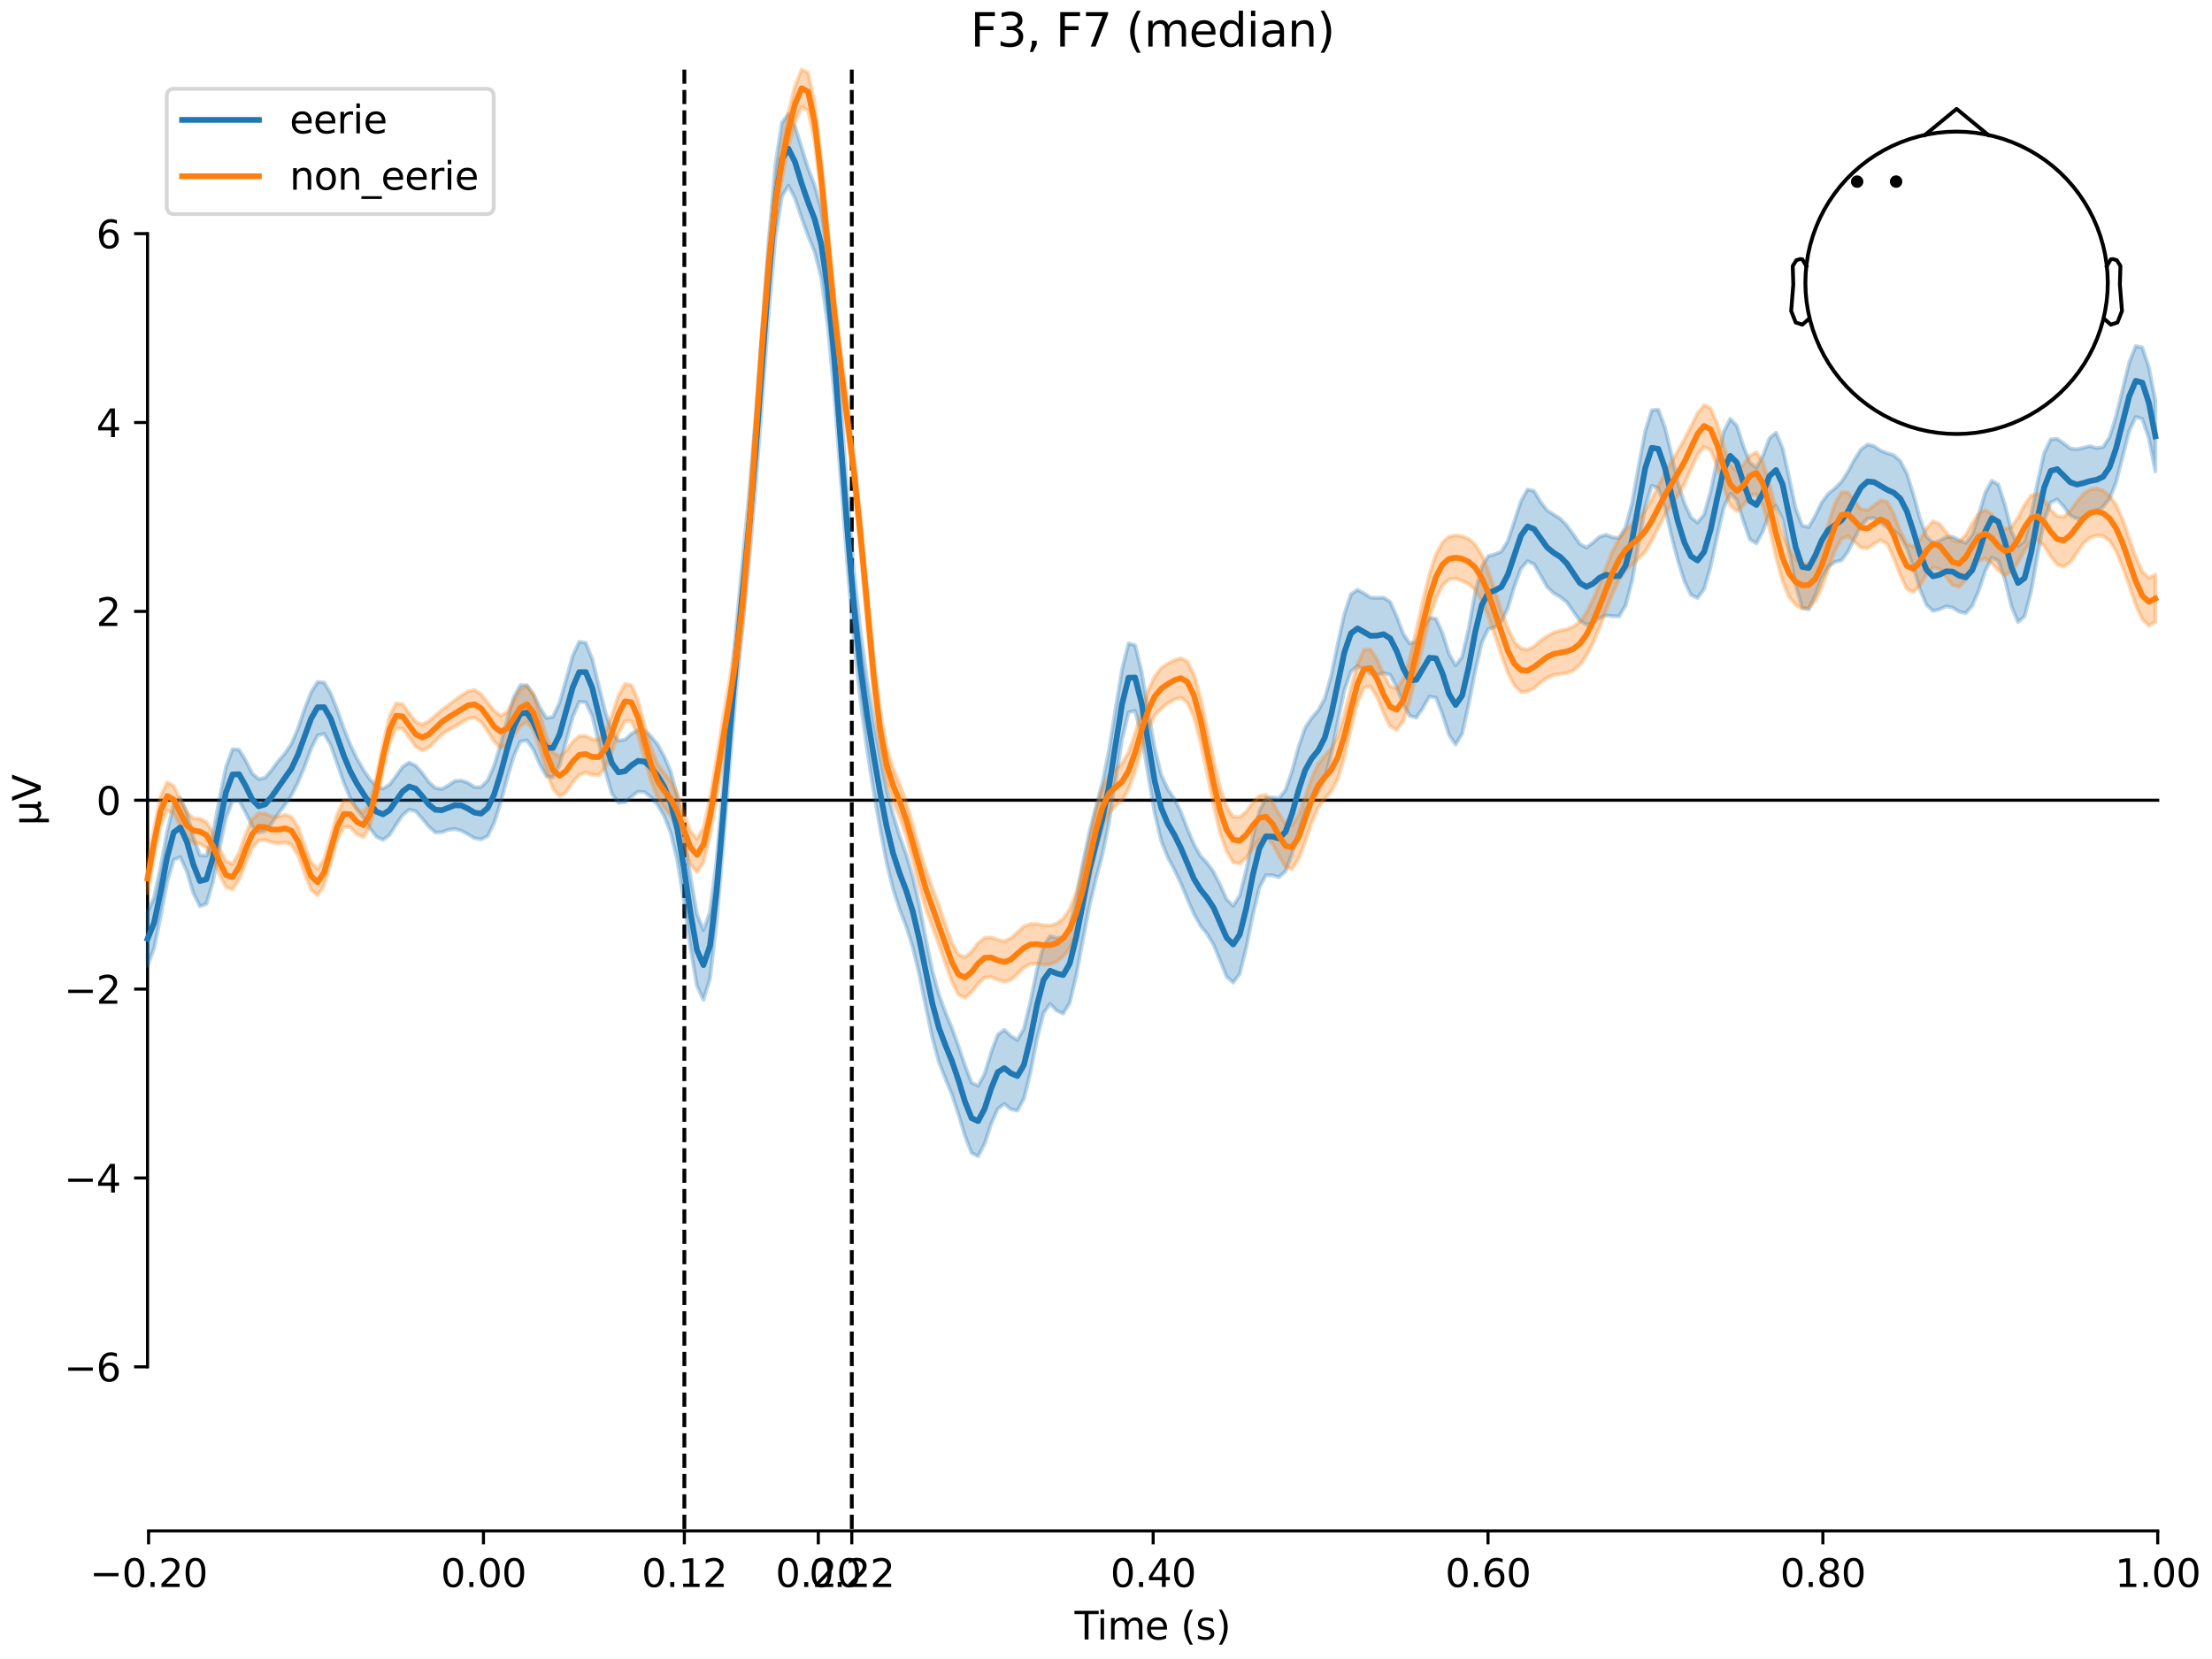<?xml version="1.0" encoding="utf-8" standalone="no"?>
<!DOCTYPE svg PUBLIC "-//W3C//DTD SVG 1.1//EN"
  "http://www.w3.org/Graphics/SVG/1.1/DTD/svg11.dtd">
<svg xmlns:xlink="http://www.w3.org/1999/xlink" width="576pt" height="432pt" viewBox="0 0 576 432" xmlns="http://www.w3.org/2000/svg" version="1.1">
 <defs>
  <style type="text/css">*{stroke-linejoin: round; stroke-linecap: butt}</style>
 </defs>
 <g id="figure_1">
  <g id="patch_1">
   <path d="M 0 432 
L 576 432 
L 576 0 
L 0 0 
z
" style="fill: #ffffff"/>
  </g>
  <g id="axes_1">
   <g id="patch_2">
    <path d="M 38.421 398.644 
L 561.867 398.644 
L 561.867 18.118 
L 38.421 18.118 
L 38.421 398.644 
z
" style="fill: none; opacity: 0"/>
   </g>
   <g id="patch_3">
    <path d="M 38.421 355.92 
L 38.421 60.842 
" style="fill: none; stroke: #000000; stroke-width: 0.8; stroke-linejoin: miter; stroke-linecap: square"/>
   </g>
   <g id="LineCollection_1">
    <path d="M 178.206 18.118 
L 178.206 398.644 
" clip-path="url(#pd556b87a4d)" style="fill: none; stroke-dasharray: 3.7,1.6; stroke-dashoffset: 0; stroke: #000000"/>
    <path d="M 221.804 18.118 
L 221.804 398.644 
" clip-path="url(#pd556b87a4d)" style="fill: none; stroke-dasharray: 3.7,1.6; stroke-dashoffset: 0; stroke: #000000"/>
   </g>
   <g id="matplotlib.axis_1">
    <g id="xtick_1">
     <g id="line2d_1">
      <defs>
       <path id="m19378effe3" d="M 0 0 
L 0 3.5 
" style="stroke: #000000; stroke-width: 0.8"/>
      </defs>
      <g>
       <use xlink:href="#m19378effe3" x="38.693" y="398.644" style="stroke: #000000; stroke-width: 0.8"/>
      </g>
     </g>
     <g id="text_1">
      <!-- −0.20 -->
      <g transform="translate(23.37 413.242) scale(0.1 -0.1)">
       <defs>
        <path id="DejaVuSans-2212" d="M 678 2272 
L 4684 2272 
L 4684 1741 
L 678 1741 
L 678 2272 
z
" transform="scale(0.016)"/>
        <path id="DejaVuSans-30" d="M 2034 4250 
Q 1547 4250 1301 3770 
Q 1056 3291 1056 2328 
Q 1056 1369 1301 889 
Q 1547 409 2034 409 
Q 2525 409 2770 889 
Q 3016 1369 3016 2328 
Q 3016 3291 2770 3770 
Q 2525 4250 2034 4250 
z
M 2034 4750 
Q 2819 4750 3233 4129 
Q 3647 3509 3647 2328 
Q 3647 1150 3233 529 
Q 2819 -91 2034 -91 
Q 1250 -91 836 529 
Q 422 1150 422 2328 
Q 422 3509 836 4129 
Q 1250 4750 2034 4750 
z
" transform="scale(0.016)"/>
        <path id="DejaVuSans-2e" d="M 684 794 
L 1344 794 
L 1344 0 
L 684 0 
L 684 794 
z
" transform="scale(0.016)"/>
        <path id="DejaVuSans-32" d="M 1228 531 
L 3431 531 
L 3431 0 
L 469 0 
L 469 531 
Q 828 903 1448 1529 
Q 2069 2156 2228 2338 
Q 2531 2678 2651 2914 
Q 2772 3150 2772 3378 
Q 2772 3750 2511 3984 
Q 2250 4219 1831 4219 
Q 1534 4219 1204 4116 
Q 875 4013 500 3803 
L 500 4441 
Q 881 4594 1212 4672 
Q 1544 4750 1819 4750 
Q 2544 4750 2975 4387 
Q 3406 4025 3406 3419 
Q 3406 3131 3298 2873 
Q 3191 2616 2906 2266 
Q 2828 2175 2409 1742 
Q 1991 1309 1228 531 
z
" transform="scale(0.016)"/>
       </defs>
       <use xlink:href="#DejaVuSans-2212"/>
       <use xlink:href="#DejaVuSans-30" transform="translate(83.789 0)"/>
       <use xlink:href="#DejaVuSans-2e" transform="translate(147.412 0)"/>
       <use xlink:href="#DejaVuSans-32" transform="translate(179.199 0)"/>
       <use xlink:href="#DejaVuSans-30" transform="translate(242.822 0)"/>
      </g>
     </g>
    </g>
    <g id="xtick_2">
     <g id="line2d_2">
      <g>
       <use xlink:href="#m19378effe3" x="125.889" y="398.644" style="stroke: #000000; stroke-width: 0.8"/>
      </g>
     </g>
     <g id="text_2">
      <!-- 0.00 -->
      <g transform="translate(114.756 413.242) scale(0.1 -0.1)">
       <use xlink:href="#DejaVuSans-30"/>
       <use xlink:href="#DejaVuSans-2e" transform="translate(63.623 0)"/>
       <use xlink:href="#DejaVuSans-30" transform="translate(95.41 0)"/>
       <use xlink:href="#DejaVuSans-30" transform="translate(159.033 0)"/>
      </g>
     </g>
    </g>
    <g id="xtick_3">
     <g id="line2d_3">
      <g>
       <use xlink:href="#m19378effe3" x="178.206" y="398.644" style="stroke: #000000; stroke-width: 0.8"/>
      </g>
     </g>
     <g id="text_3">
      <!-- 0.12 -->
      <g transform="translate(167.073 413.242) scale(0.1 -0.1)">
       <defs>
        <path id="DejaVuSans-31" d="M 794 531 
L 1825 531 
L 1825 4091 
L 703 3866 
L 703 4441 
L 1819 4666 
L 2450 4666 
L 2450 531 
L 3481 531 
L 3481 0 
L 794 0 
L 794 531 
z
" transform="scale(0.016)"/>
       </defs>
       <use xlink:href="#DejaVuSans-30"/>
       <use xlink:href="#DejaVuSans-2e" transform="translate(63.623 0)"/>
       <use xlink:href="#DejaVuSans-31" transform="translate(95.41 0)"/>
       <use xlink:href="#DejaVuSans-32" transform="translate(159.033 0)"/>
      </g>
     </g>
    </g>
    <g id="xtick_4">
     <g id="line2d_4">
      <g>
       <use xlink:href="#m19378effe3" x="213.084" y="398.644" style="stroke: #000000; stroke-width: 0.8"/>
      </g>
     </g>
     <g id="text_4">
      <!-- 0.20 -->
      <g transform="translate(201.952 413.242) scale(0.1 -0.1)">
       <use xlink:href="#DejaVuSans-30"/>
       <use xlink:href="#DejaVuSans-2e" transform="translate(63.623 0)"/>
       <use xlink:href="#DejaVuSans-32" transform="translate(95.41 0)"/>
       <use xlink:href="#DejaVuSans-30" transform="translate(159.033 0)"/>
      </g>
     </g>
    </g>
    <g id="xtick_5">
     <g id="line2d_5">
      <g>
       <use xlink:href="#m19378effe3" x="221.804" y="398.644" style="stroke: #000000; stroke-width: 0.8"/>
      </g>
     </g>
     <g id="text_5">
      <!-- 0.22 -->
      <g transform="translate(210.671 413.242) scale(0.1 -0.1)">
       <use xlink:href="#DejaVuSans-30"/>
       <use xlink:href="#DejaVuSans-2e" transform="translate(63.623 0)"/>
       <use xlink:href="#DejaVuSans-32" transform="translate(95.41 0)"/>
       <use xlink:href="#DejaVuSans-32" transform="translate(159.033 0)"/>
      </g>
     </g>
    </g>
    <g id="xtick_6">
     <g id="line2d_6">
      <g>
       <use xlink:href="#m19378effe3" x="300.28" y="398.644" style="stroke: #000000; stroke-width: 0.8"/>
      </g>
     </g>
     <g id="text_6">
      <!-- 0.40 -->
      <g transform="translate(289.147 413.242) scale(0.1 -0.1)">
       <defs>
        <path id="DejaVuSans-34" d="M 2419 4116 
L 825 1625 
L 2419 1625 
L 2419 4116 
z
M 2253 4666 
L 3047 4666 
L 3047 1625 
L 3713 1625 
L 3713 1100 
L 3047 1100 
L 3047 0 
L 2419 0 
L 2419 1100 
L 313 1100 
L 313 1709 
L 2253 4666 
z
" transform="scale(0.016)"/>
       </defs>
       <use xlink:href="#DejaVuSans-30"/>
       <use xlink:href="#DejaVuSans-2e" transform="translate(63.623 0)"/>
       <use xlink:href="#DejaVuSans-34" transform="translate(95.41 0)"/>
       <use xlink:href="#DejaVuSans-30" transform="translate(159.033 0)"/>
      </g>
     </g>
    </g>
    <g id="xtick_7">
     <g id="line2d_7">
      <g>
       <use xlink:href="#m19378effe3" x="387.476" y="398.644" style="stroke: #000000; stroke-width: 0.8"/>
      </g>
     </g>
     <g id="text_7">
      <!-- 0.60 -->
      <g transform="translate(376.343 413.242) scale(0.1 -0.1)">
       <defs>
        <path id="DejaVuSans-36" d="M 2113 2584 
Q 1688 2584 1439 2293 
Q 1191 2003 1191 1497 
Q 1191 994 1439 701 
Q 1688 409 2113 409 
Q 2538 409 2786 701 
Q 3034 994 3034 1497 
Q 3034 2003 2786 2293 
Q 2538 2584 2113 2584 
z
M 3366 4563 
L 3366 3988 
Q 3128 4100 2886 4159 
Q 2644 4219 2406 4219 
Q 1781 4219 1451 3797 
Q 1122 3375 1075 2522 
Q 1259 2794 1537 2939 
Q 1816 3084 2150 3084 
Q 2853 3084 3261 2657 
Q 3669 2231 3669 1497 
Q 3669 778 3244 343 
Q 2819 -91 2113 -91 
Q 1303 -91 875 529 
Q 447 1150 447 2328 
Q 447 3434 972 4092 
Q 1497 4750 2381 4750 
Q 2619 4750 2861 4703 
Q 3103 4656 3366 4563 
z
" transform="scale(0.016)"/>
       </defs>
       <use xlink:href="#DejaVuSans-30"/>
       <use xlink:href="#DejaVuSans-2e" transform="translate(63.623 0)"/>
       <use xlink:href="#DejaVuSans-36" transform="translate(95.41 0)"/>
       <use xlink:href="#DejaVuSans-30" transform="translate(159.033 0)"/>
      </g>
     </g>
    </g>
    <g id="xtick_8">
     <g id="line2d_8">
      <g>
       <use xlink:href="#m19378effe3" x="474.671" y="398.644" style="stroke: #000000; stroke-width: 0.8"/>
      </g>
     </g>
     <g id="text_8">
      <!-- 0.80 -->
      <g transform="translate(463.538 413.242) scale(0.1 -0.1)">
       <defs>
        <path id="DejaVuSans-38" d="M 2034 2216 
Q 1584 2216 1326 1975 
Q 1069 1734 1069 1313 
Q 1069 891 1326 650 
Q 1584 409 2034 409 
Q 2484 409 2743 651 
Q 3003 894 3003 1313 
Q 3003 1734 2745 1975 
Q 2488 2216 2034 2216 
z
M 1403 2484 
Q 997 2584 770 2862 
Q 544 3141 544 3541 
Q 544 4100 942 4425 
Q 1341 4750 2034 4750 
Q 2731 4750 3128 4425 
Q 3525 4100 3525 3541 
Q 3525 3141 3298 2862 
Q 3072 2584 2669 2484 
Q 3125 2378 3379 2068 
Q 3634 1759 3634 1313 
Q 3634 634 3220 271 
Q 2806 -91 2034 -91 
Q 1263 -91 848 271 
Q 434 634 434 1313 
Q 434 1759 690 2068 
Q 947 2378 1403 2484 
z
M 1172 3481 
Q 1172 3119 1398 2916 
Q 1625 2713 2034 2713 
Q 2441 2713 2670 2916 
Q 2900 3119 2900 3481 
Q 2900 3844 2670 4047 
Q 2441 4250 2034 4250 
Q 1625 4250 1398 4047 
Q 1172 3844 1172 3481 
z
" transform="scale(0.016)"/>
       </defs>
       <use xlink:href="#DejaVuSans-30"/>
       <use xlink:href="#DejaVuSans-2e" transform="translate(63.623 0)"/>
       <use xlink:href="#DejaVuSans-38" transform="translate(95.41 0)"/>
       <use xlink:href="#DejaVuSans-30" transform="translate(159.033 0)"/>
      </g>
     </g>
    </g>
    <g id="xtick_9">
     <g id="line2d_9">
      <g>
       <use xlink:href="#m19378effe3" x="561.867" y="398.644" style="stroke: #000000; stroke-width: 0.8"/>
      </g>
     </g>
     <g id="text_9">
      <!-- 1.00 -->
      <g transform="translate(550.734 413.242) scale(0.1 -0.1)">
       <use xlink:href="#DejaVuSans-31"/>
       <use xlink:href="#DejaVuSans-2e" transform="translate(63.623 0)"/>
       <use xlink:href="#DejaVuSans-30" transform="translate(95.41 0)"/>
       <use xlink:href="#DejaVuSans-30" transform="translate(159.033 0)"/>
      </g>
     </g>
    </g>
    <g id="text_10">
     <!-- Time (s) -->
     <g transform="translate(279.815 426.92) scale(0.1 -0.1)">
      <defs>
       <path id="DejaVuSans-54" d="M -19 4666 
L 3928 4666 
L 3928 4134 
L 2272 4134 
L 2272 0 
L 1638 0 
L 1638 4134 
L -19 4134 
L -19 4666 
z
" transform="scale(0.016)"/>
       <path id="DejaVuSans-69" d="M 603 3500 
L 1178 3500 
L 1178 0 
L 603 0 
L 603 3500 
z
M 603 4863 
L 1178 4863 
L 1178 4134 
L 603 4134 
L 603 4863 
z
" transform="scale(0.016)"/>
       <path id="DejaVuSans-6d" d="M 3328 2828 
Q 3544 3216 3844 3400 
Q 4144 3584 4550 3584 
Q 5097 3584 5394 3201 
Q 5691 2819 5691 2113 
L 5691 0 
L 5113 0 
L 5113 2094 
Q 5113 2597 4934 2840 
Q 4756 3084 4391 3084 
Q 3944 3084 3684 2787 
Q 3425 2491 3425 1978 
L 3425 0 
L 2847 0 
L 2847 2094 
Q 2847 2600 2669 2842 
Q 2491 3084 2119 3084 
Q 1678 3084 1418 2786 
Q 1159 2488 1159 1978 
L 1159 0 
L 581 0 
L 581 3500 
L 1159 3500 
L 1159 2956 
Q 1356 3278 1631 3431 
Q 1906 3584 2284 3584 
Q 2666 3584 2933 3390 
Q 3200 3197 3328 2828 
z
" transform="scale(0.016)"/>
       <path id="DejaVuSans-65" d="M 3597 1894 
L 3597 1613 
L 953 1613 
Q 991 1019 1311 708 
Q 1631 397 2203 397 
Q 2534 397 2845 478 
Q 3156 559 3463 722 
L 3463 178 
Q 3153 47 2828 -22 
Q 2503 -91 2169 -91 
Q 1331 -91 842 396 
Q 353 884 353 1716 
Q 353 2575 817 3079 
Q 1281 3584 2069 3584 
Q 2775 3584 3186 3129 
Q 3597 2675 3597 1894 
z
M 3022 2063 
Q 3016 2534 2758 2815 
Q 2500 3097 2075 3097 
Q 1594 3097 1305 2825 
Q 1016 2553 972 2059 
L 3022 2063 
z
" transform="scale(0.016)"/>
       <path id="DejaVuSans-20" transform="scale(0.016)"/>
       <path id="DejaVuSans-28" d="M 1984 4856 
Q 1566 4138 1362 3434 
Q 1159 2731 1159 2009 
Q 1159 1288 1364 580 
Q 1569 -128 1984 -844 
L 1484 -844 
Q 1016 -109 783 600 
Q 550 1309 550 2009 
Q 550 2706 781 3412 
Q 1013 4119 1484 4856 
L 1984 4856 
z
" transform="scale(0.016)"/>
       <path id="DejaVuSans-73" d="M 2834 3397 
L 2834 2853 
Q 2591 2978 2328 3040 
Q 2066 3103 1784 3103 
Q 1356 3103 1142 2972 
Q 928 2841 928 2578 
Q 928 2378 1081 2264 
Q 1234 2150 1697 2047 
L 1894 2003 
Q 2506 1872 2764 1633 
Q 3022 1394 3022 966 
Q 3022 478 2636 193 
Q 2250 -91 1575 -91 
Q 1294 -91 989 -36 
Q 684 19 347 128 
L 347 722 
Q 666 556 975 473 
Q 1284 391 1588 391 
Q 1994 391 2212 530 
Q 2431 669 2431 922 
Q 2431 1156 2273 1281 
Q 2116 1406 1581 1522 
L 1381 1569 
Q 847 1681 609 1914 
Q 372 2147 372 2553 
Q 372 3047 722 3315 
Q 1072 3584 1716 3584 
Q 2034 3584 2315 3537 
Q 2597 3491 2834 3397 
z
" transform="scale(0.016)"/>
       <path id="DejaVuSans-29" d="M 513 4856 
L 1013 4856 
Q 1481 4119 1714 3412 
Q 1947 2706 1947 2009 
Q 1947 1309 1714 600 
Q 1481 -109 1013 -844 
L 513 -844 
Q 928 -128 1133 580 
Q 1338 1288 1338 2009 
Q 1338 2731 1133 3434 
Q 928 4138 513 4856 
z
" transform="scale(0.016)"/>
      </defs>
      <use xlink:href="#DejaVuSans-54"/>
      <use xlink:href="#DejaVuSans-69" transform="translate(57.959 0)"/>
      <use xlink:href="#DejaVuSans-6d" transform="translate(85.742 0)"/>
      <use xlink:href="#DejaVuSans-65" transform="translate(183.154 0)"/>
      <use xlink:href="#DejaVuSans-20" transform="translate(244.678 0)"/>
      <use xlink:href="#DejaVuSans-28" transform="translate(276.465 0)"/>
      <use xlink:href="#DejaVuSans-73" transform="translate(315.479 0)"/>
      <use xlink:href="#DejaVuSans-29" transform="translate(367.578 0)"/>
     </g>
    </g>
   </g>
   <g id="matplotlib.axis_2">
    <g id="ytick_1">
     <g id="line2d_10">
      <defs>
       <path id="mf24d0a4aa1" d="M 0 0 
L -3.5 0 
" style="stroke: #000000; stroke-width: 0.8"/>
      </defs>
      <g>
       <use xlink:href="#mf24d0a4aa1" x="38.421" y="355.92" style="stroke: #000000; stroke-width: 0.8"/>
      </g>
     </g>
     <g id="text_11">
      <!-- −6 -->
      <g transform="translate(16.678 359.719) scale(0.1 -0.1)">
       <use xlink:href="#DejaVuSans-2212"/>
       <use xlink:href="#DejaVuSans-36" transform="translate(83.789 0)"/>
      </g>
     </g>
    </g>
    <g id="ytick_2">
     <g id="line2d_11">
      <g>
       <use xlink:href="#mf24d0a4aa1" x="38.421" y="306.74" style="stroke: #000000; stroke-width: 0.8"/>
      </g>
     </g>
     <g id="text_12">
      <!-- −4 -->
      <g transform="translate(16.678 310.54) scale(0.1 -0.1)">
       <use xlink:href="#DejaVuSans-2212"/>
       <use xlink:href="#DejaVuSans-34" transform="translate(83.789 0)"/>
      </g>
     </g>
    </g>
    <g id="ytick_3">
     <g id="line2d_12">
      <g>
       <use xlink:href="#mf24d0a4aa1" x="38.421" y="257.561" style="stroke: #000000; stroke-width: 0.8"/>
      </g>
     </g>
     <g id="text_13">
      <!-- −2 -->
      <g transform="translate(16.678 261.36) scale(0.1 -0.1)">
       <use xlink:href="#DejaVuSans-2212"/>
       <use xlink:href="#DejaVuSans-32" transform="translate(83.789 0)"/>
      </g>
     </g>
    </g>
    <g id="ytick_4">
     <g id="line2d_13">
      <g>
       <use xlink:href="#mf24d0a4aa1" x="38.421" y="208.381" style="stroke: #000000; stroke-width: 0.8"/>
      </g>
     </g>
     <g id="text_14">
      <!-- 0 -->
      <g transform="translate(25.058 212.18) scale(0.1 -0.1)">
       <use xlink:href="#DejaVuSans-30"/>
      </g>
     </g>
    </g>
    <g id="ytick_5">
     <g id="line2d_14">
      <g>
       <use xlink:href="#mf24d0a4aa1" x="38.421" y="159.201" style="stroke: #000000; stroke-width: 0.8"/>
      </g>
     </g>
     <g id="text_15">
      <!-- 2 -->
      <g transform="translate(25.058 163) scale(0.1 -0.1)">
       <use xlink:href="#DejaVuSans-32"/>
      </g>
     </g>
    </g>
    <g id="ytick_6">
     <g id="line2d_15">
      <g>
       <use xlink:href="#mf24d0a4aa1" x="38.421" y="110.021" style="stroke: #000000; stroke-width: 0.8"/>
      </g>
     </g>
     <g id="text_16">
      <!-- 4 -->
      <g transform="translate(25.058 113.821) scale(0.1 -0.1)">
       <use xlink:href="#DejaVuSans-34"/>
      </g>
     </g>
    </g>
    <g id="ytick_7">
     <g id="line2d_16">
      <g>
       <use xlink:href="#mf24d0a4aa1" x="38.421" y="60.842" style="stroke: #000000; stroke-width: 0.8"/>
      </g>
     </g>
     <g id="text_17">
      <!-- 6 -->
      <g transform="translate(25.058 64.641) scale(0.1 -0.1)">
       <use xlink:href="#DejaVuSans-36"/>
      </g>
     </g>
    </g>
    <g id="text_18">
     <!-- µV -->
     <g transform="translate(10.599 214.982) rotate(-90) scale(0.1 -0.1)">
      <defs>
       <path id="DejaVuSans-b5" d="M 544 -1331 
L 544 3500 
L 1119 3500 
L 1119 1325 
Q 1119 872 1334 640 
Q 1550 409 1972 409 
Q 2434 409 2667 671 
Q 2900 934 2900 1459 
L 2900 3500 
L 3475 3500 
L 3475 806 
Q 3475 619 3529 530 
Q 3584 441 3700 441 
Q 3728 441 3778 458 
Q 3828 475 3916 513 
L 3916 50 
Q 3788 -22 3673 -56 
Q 3559 -91 3450 -91 
Q 3234 -91 3106 31 
Q 2978 153 2931 403 
Q 2775 156 2548 32 
Q 2322 -91 2016 -91 
Q 1697 -91 1473 31 
Q 1250 153 1119 397 
L 1119 -1331 
L 544 -1331 
z
" transform="scale(0.016)"/>
       <path id="DejaVuSans-56" d="M 1831 0 
L 50 4666 
L 709 4666 
L 2188 738 
L 3669 4666 
L 4325 4666 
L 2547 0 
L 1831 0 
z
" transform="scale(0.016)"/>
      </defs>
      <use xlink:href="#DejaVuSans-b5"/>
      <use xlink:href="#DejaVuSans-56" transform="translate(63.623 0)"/>
     </g>
    </g>
   </g>
   <g id="patch_4">
    <path d="M 38.693 398.644 
L 561.867 398.644 
" style="fill: none; stroke: #000000; stroke-width: 0.8; stroke-linejoin: miter; stroke-linecap: square"/>
   </g>
   <g id="patch_5">
    <path d="M 38.421 208.381 
L 561.867 208.381 
" style="fill: none; stroke: #000000; stroke-width: 0.8; stroke-linejoin: miter; stroke-linecap: square"/>
   </g>
   <g id="text_19">
    <!-- F3, F7 (median) -->
    <g transform="translate(252.713 12.118) scale(0.12 -0.12)">
     <defs>
      <path id="DejaVuSans-46" d="M 628 4666 
L 3309 4666 
L 3309 4134 
L 1259 4134 
L 1259 2759 
L 3109 2759 
L 3109 2228 
L 1259 2228 
L 1259 0 
L 628 0 
L 628 4666 
z
" transform="scale(0.016)"/>
      <path id="DejaVuSans-33" d="M 2597 2516 
Q 3050 2419 3304 2112 
Q 3559 1806 3559 1356 
Q 3559 666 3084 287 
Q 2609 -91 1734 -91 
Q 1441 -91 1130 -33 
Q 819 25 488 141 
L 488 750 
Q 750 597 1062 519 
Q 1375 441 1716 441 
Q 2309 441 2620 675 
Q 2931 909 2931 1356 
Q 2931 1769 2642 2001 
Q 2353 2234 1838 2234 
L 1294 2234 
L 1294 2753 
L 1863 2753 
Q 2328 2753 2575 2939 
Q 2822 3125 2822 3475 
Q 2822 3834 2567 4026 
Q 2313 4219 1838 4219 
Q 1578 4219 1281 4162 
Q 984 4106 628 3988 
L 628 4550 
Q 988 4650 1302 4700 
Q 1616 4750 1894 4750 
Q 2613 4750 3031 4423 
Q 3450 4097 3450 3541 
Q 3450 3153 3228 2886 
Q 3006 2619 2597 2516 
z
" transform="scale(0.016)"/>
      <path id="DejaVuSans-2c" d="M 750 794 
L 1409 794 
L 1409 256 
L 897 -744 
L 494 -744 
L 750 256 
L 750 794 
z
" transform="scale(0.016)"/>
      <path id="DejaVuSans-37" d="M 525 4666 
L 3525 4666 
L 3525 4397 
L 1831 0 
L 1172 0 
L 2766 4134 
L 525 4134 
L 525 4666 
z
" transform="scale(0.016)"/>
      <path id="DejaVuSans-64" d="M 2906 2969 
L 2906 4863 
L 3481 4863 
L 3481 0 
L 2906 0 
L 2906 525 
Q 2725 213 2448 61 
Q 2172 -91 1784 -91 
Q 1150 -91 751 415 
Q 353 922 353 1747 
Q 353 2572 751 3078 
Q 1150 3584 1784 3584 
Q 2172 3584 2448 3432 
Q 2725 3281 2906 2969 
z
M 947 1747 
Q 947 1113 1208 752 
Q 1469 391 1925 391 
Q 2381 391 2643 752 
Q 2906 1113 2906 1747 
Q 2906 2381 2643 2742 
Q 2381 3103 1925 3103 
Q 1469 3103 1208 2742 
Q 947 2381 947 1747 
z
" transform="scale(0.016)"/>
      <path id="DejaVuSans-61" d="M 2194 1759 
Q 1497 1759 1228 1600 
Q 959 1441 959 1056 
Q 959 750 1161 570 
Q 1363 391 1709 391 
Q 2188 391 2477 730 
Q 2766 1069 2766 1631 
L 2766 1759 
L 2194 1759 
z
M 3341 1997 
L 3341 0 
L 2766 0 
L 2766 531 
Q 2569 213 2275 61 
Q 1981 -91 1556 -91 
Q 1019 -91 701 211 
Q 384 513 384 1019 
Q 384 1609 779 1909 
Q 1175 2209 1959 2209 
L 2766 2209 
L 2766 2266 
Q 2766 2663 2505 2880 
Q 2244 3097 1772 3097 
Q 1472 3097 1187 3025 
Q 903 2953 641 2809 
L 641 3341 
Q 956 3463 1253 3523 
Q 1550 3584 1831 3584 
Q 2591 3584 2966 3190 
Q 3341 2797 3341 1997 
z
" transform="scale(0.016)"/>
      <path id="DejaVuSans-6e" d="M 3513 2113 
L 3513 0 
L 2938 0 
L 2938 2094 
Q 2938 2591 2744 2837 
Q 2550 3084 2163 3084 
Q 1697 3084 1428 2787 
Q 1159 2491 1159 1978 
L 1159 0 
L 581 0 
L 581 3500 
L 1159 3500 
L 1159 2956 
Q 1366 3272 1645 3428 
Q 1925 3584 2291 3584 
Q 2894 3584 3203 3211 
Q 3513 2838 3513 2113 
z
" transform="scale(0.016)"/>
     </defs>
     <use xlink:href="#DejaVuSans-46"/>
     <use xlink:href="#DejaVuSans-33" transform="translate(57.52 0)"/>
     <use xlink:href="#DejaVuSans-2c" transform="translate(121.143 0)"/>
     <use xlink:href="#DejaVuSans-20" transform="translate(152.93 0)"/>
     <use xlink:href="#DejaVuSans-46" transform="translate(184.717 0)"/>
     <use xlink:href="#DejaVuSans-37" transform="translate(242.236 0)"/>
     <use xlink:href="#DejaVuSans-20" transform="translate(305.859 0)"/>
     <use xlink:href="#DejaVuSans-28" transform="translate(337.646 0)"/>
     <use xlink:href="#DejaVuSans-6d" transform="translate(376.66 0)"/>
     <use xlink:href="#DejaVuSans-65" transform="translate(474.072 0)"/>
     <use xlink:href="#DejaVuSans-64" transform="translate(535.596 0)"/>
     <use xlink:href="#DejaVuSans-69" transform="translate(599.072 0)"/>
     <use xlink:href="#DejaVuSans-61" transform="translate(626.855 0)"/>
     <use xlink:href="#DejaVuSans-6e" transform="translate(688.135 0)"/>
     <use xlink:href="#DejaVuSans-29" transform="translate(751.514 0)"/>
    </g>
   </g>
   <g id="legend_1">
    <g id="patch_6">
     <path d="M 45.421 55.753 
L 126.563 55.753 
Q 128.563 55.753 128.563 53.753 
L 128.563 25.118 
Q 128.563 23.118 126.563 23.118 
L 45.421 23.118 
Q 43.421 23.118 43.421 25.118 
L 43.421 53.753 
Q 43.421 55.753 45.421 55.753 
z
" style="fill: #ffffff; opacity: 0.8; stroke: #cccccc; stroke-linejoin: miter"/>
    </g>
    <g id="line2d_17">
     <path d="M 47.421 31.217 
L 57.421 31.217 
L 67.421 31.217 
" style="fill: none; stroke: #1f77b4; stroke-width: 1.5; stroke-linecap: square"/>
    </g>
    <g id="text_20">
     <!-- eerie -->
     <g transform="translate(75.421 34.717) scale(0.1 -0.1)">
      <defs>
       <path id="DejaVuSans-72" d="M 2631 2963 
Q 2534 3019 2420 3045 
Q 2306 3072 2169 3072 
Q 1681 3072 1420 2755 
Q 1159 2438 1159 1844 
L 1159 0 
L 581 0 
L 581 3500 
L 1159 3500 
L 1159 2956 
Q 1341 3275 1631 3429 
Q 1922 3584 2338 3584 
Q 2397 3584 2469 3576 
Q 2541 3569 2628 3553 
L 2631 2963 
z
" transform="scale(0.016)"/>
      </defs>
      <use xlink:href="#DejaVuSans-65"/>
      <use xlink:href="#DejaVuSans-65" transform="translate(61.523 0)"/>
      <use xlink:href="#DejaVuSans-72" transform="translate(123.047 0)"/>
      <use xlink:href="#DejaVuSans-69" transform="translate(164.16 0)"/>
      <use xlink:href="#DejaVuSans-65" transform="translate(191.943 0)"/>
     </g>
    </g>
    <g id="line2d_18">
     <path d="M 47.421 45.895 
L 57.421 45.895 
L 67.421 45.895 
" style="fill: none; stroke: #ff7f0e; stroke-width: 1.5; stroke-linecap: square"/>
    </g>
    <g id="text_21">
     <!-- non_eerie -->
     <g transform="translate(75.421 49.395) scale(0.1 -0.1)">
      <defs>
       <path id="DejaVuSans-6f" d="M 1959 3097 
Q 1497 3097 1228 2736 
Q 959 2375 959 1747 
Q 959 1119 1226 758 
Q 1494 397 1959 397 
Q 2419 397 2687 759 
Q 2956 1122 2956 1747 
Q 2956 2369 2687 2733 
Q 2419 3097 1959 3097 
z
M 1959 3584 
Q 2709 3584 3137 3096 
Q 3566 2609 3566 1747 
Q 3566 888 3137 398 
Q 2709 -91 1959 -91 
Q 1206 -91 779 398 
Q 353 888 353 1747 
Q 353 2609 779 3096 
Q 1206 3584 1959 3584 
z
" transform="scale(0.016)"/>
       <path id="DejaVuSans-5f" d="M 3263 -1063 
L 3263 -1509 
L -63 -1509 
L -63 -1063 
L 3263 -1063 
z
" transform="scale(0.016)"/>
      </defs>
      <use xlink:href="#DejaVuSans-6e"/>
      <use xlink:href="#DejaVuSans-6f" transform="translate(63.379 0)"/>
      <use xlink:href="#DejaVuSans-6e" transform="translate(124.561 0)"/>
      <use xlink:href="#DejaVuSans-5f" transform="translate(187.939 0)"/>
      <use xlink:href="#DejaVuSans-65" transform="translate(237.939 0)"/>
      <use xlink:href="#DejaVuSans-65" transform="translate(299.463 0)"/>
      <use xlink:href="#DejaVuSans-72" transform="translate(360.986 0)"/>
      <use xlink:href="#DejaVuSans-69" transform="translate(402.1 0)"/>
      <use xlink:href="#DejaVuSans-65" transform="translate(429.883 0)"/>
     </g>
    </g>
   </g>
   <g id="FillBetweenPolyCollection_1">
    <defs>
     <path id="m92b18660fe" d="M 38.421 -194.467 
L 38.421 -180.535 
L 40.124 -185.05 
L 41.827 -193.296 
L 43.53 -202.341 
L 45.233 -208.128 
L 46.936 -208.812 
L 48.639 -205.109 
L 50.342 -199.439 
L 52.045 -196.019 
L 53.748 -196.631 
L 55.451 -202.377 
L 57.154 -211.071 
L 58.857 -219.095 
L 60.56 -223.432 
L 62.263 -223.545 
L 63.966 -220.389 
L 65.669 -216.85 
L 67.372 -215.161 
L 69.075 -215.622 
L 70.778 -217.629 
L 72.481 -220.161 
L 74.184 -222.377 
L 75.887 -224.905 
L 77.59 -228.233 
L 79.294 -232.334 
L 80.997 -237.013 
L 82.7 -240.467 
L 84.403 -240.908 
L 86.106 -238.003 
L 87.809 -233.123 
L 89.512 -228.22 
L 91.215 -224.119 
L 92.918 -221.203 
L 94.621 -219.046 
L 96.324 -216.329 
L 98.027 -214.102 
L 99.73 -213.276 
L 101.433 -214.572 
L 103.136 -217.24 
L 104.839 -219.744 
L 106.542 -221.184 
L 108.245 -220.769 
L 109.948 -218.844 
L 111.651 -216.761 
L 113.354 -215.234 
L 115.057 -215.31 
L 116.76 -215.913 
L 118.463 -216.137 
L 120.166 -215.661 
L 121.87 -214.744 
L 123.573 -213.725 
L 125.276 -213.439 
L 126.979 -214.276 
L 128.682 -217.728 
L 130.385 -223.058 
L 132.088 -229.436 
L 133.791 -235.097 
L 135.494 -238.917 
L 137.197 -239.214 
L 138.9 -236.775 
L 140.603 -232.884 
L 142.306 -229.855 
L 144.009 -229.568 
L 145.712 -232.752 
L 147.415 -239.017 
L 149.118 -245.25 
L 150.821 -249.239 
L 152.524 -249.144 
L 154.227 -245.565 
L 155.93 -238.523 
L 157.633 -231.127 
L 159.336 -225.34 
L 161.039 -222.953 
L 162.742 -223.112 
L 164.446 -224.54 
L 166.149 -225.86 
L 167.852 -225.744 
L 169.555 -224.369 
L 171.258 -222.361 
L 172.961 -219.449 
L 174.664 -215.077 
L 176.367 -207.968 
L 178.07 -197.59 
L 179.773 -185.375 
L 181.476 -175.327 
L 183.179 -171.662 
L 184.882 -177.198 
L 186.585 -191.632 
L 188.288 -211.636 
L 189.991 -232.715 
L 191.694 -252.123 
L 193.397 -269.14 
L 195.1 -286.156 
L 196.803 -305.64 
L 198.506 -328.106 
L 200.209 -350.878 
L 201.912 -370.019 
L 203.615 -380.905 
L 205.318 -383.62 
L 207.022 -380.338 
L 208.725 -375.259 
L 210.428 -370.561 
L 212.131 -366.452 
L 213.834 -359.712 
L 215.537 -347.483 
L 217.24 -329.342 
L 218.943 -307.165 
L 220.646 -285.032 
L 222.349 -265.407 
L 224.052 -249.669 
L 225.755 -237.025 
L 227.458 -226.096 
L 229.161 -216.438 
L 230.864 -207.411 
L 232.567 -200.462 
L 234.27 -195.186 
L 235.973 -190.801 
L 237.676 -185.354 
L 239.379 -178.264 
L 241.082 -169.84 
L 242.785 -161.773 
L 244.488 -155.452 
L 246.191 -151.09 
L 247.894 -146.969 
L 249.598 -141.783 
L 251.301 -136.159 
L 253.004 -131.754 
L 254.707 -130.924 
L 256.41 -134.227 
L 258.113 -139.395 
L 259.816 -143.238 
L 261.519 -144.563 
L 263.222 -143.158 
L 264.925 -142.791 
L 266.628 -145.92 
L 268.331 -152.748 
L 270.034 -161.464 
L 271.737 -168.191 
L 273.44 -170.596 
L 275.143 -168.838 
L 276.846 -168.047 
L 278.549 -170.813 
L 280.252 -178.001 
L 281.955 -187.136 
L 283.658 -195.931 
L 285.361 -203.065 
L 287.064 -209.475 
L 288.767 -217.731 
L 290.47 -228.678 
L 292.174 -239.433 
L 293.877 -246.49 
L 295.58 -246.906 
L 297.283 -240.463 
L 298.986 -230.212 
L 300.689 -220.199 
L 302.392 -213.003 
L 304.095 -208.754 
L 305.798 -205.533 
L 307.501 -201.995 
L 309.204 -197.899 
L 310.907 -194.004 
L 312.61 -190.942 
L 314.313 -188.835 
L 316.016 -185.994 
L 317.719 -181.889 
L 319.422 -177.695 
L 321.125 -176.124 
L 322.828 -178.441 
L 324.531 -185.281 
L 326.234 -193.726 
L 327.937 -200.848 
L 329.64 -204.094 
L 331.343 -204.061 
L 333.046 -203.589 
L 334.75 -205.141 
L 336.453 -209.693 
L 338.156 -215.373 
L 339.859 -220.863 
L 341.562 -223.642 
L 343.265 -225.717 
L 344.968 -229.305 
L 346.671 -235.661 
L 348.374 -244.227 
L 350.077 -252.259 
L 351.78 -257.128 
L 353.483 -258.553 
L 355.186 -257.659 
L 356.889 -256.542 
L 358.592 -256.301 
L 360.295 -256.731 
L 361.998 -256.267 
L 363.701 -253.034 
L 365.404 -248.606 
L 367.107 -245.605 
L 368.81 -245.127 
L 370.513 -247.643 
L 372.216 -250.613 
L 373.919 -250.359 
L 375.622 -246.015 
L 377.326 -240.656 
L 379.029 -238.113 
L 380.732 -240.906 
L 382.435 -248.549 
L 384.138 -257.237 
L 385.841 -264.608 
L 387.544 -268.215 
L 389.247 -268.674 
L 390.95 -270.004 
L 392.653 -273.667 
L 394.356 -279.327 
L 396.059 -283.95 
L 397.762 -285.889 
L 399.465 -285.082 
L 401.168 -282.186 
L 402.871 -279.162 
L 404.574 -277.556 
L 406.277 -276.567 
L 407.98 -275.231 
L 409.683 -272.782 
L 411.386 -270.365 
L 413.089 -269.284 
L 414.792 -269.888 
L 416.495 -271.046 
L 418.198 -271.75 
L 419.902 -271.558 
L 421.605 -271.506 
L 423.308 -274.361 
L 425.011 -280.882 
L 426.714 -290.529 
L 428.417 -300.024 
L 430.12 -305.563 
L 431.823 -304.888 
L 433.526 -299.934 
L 435.229 -292.535 
L 436.932 -286.008 
L 438.635 -280.613 
L 440.338 -277.076 
L 442.041 -276.282 
L 443.744 -278.621 
L 445.447 -284.501 
L 447.15 -292.424 
L 448.853 -299.796 
L 450.556 -303.458 
L 452.259 -301.84 
L 453.962 -296.373 
L 455.665 -291.544 
L 457.368 -290.495 
L 459.071 -293.674 
L 460.774 -298.445 
L 462.478 -300.319 
L 464.181 -296.731 
L 465.884 -288.335 
L 467.587 -279.546 
L 469.29 -273.714 
L 470.993 -273.294 
L 472.696 -277.007 
L 474.399 -281.454 
L 476.102 -284.386 
L 477.805 -285.65 
L 479.508 -286.095 
L 481.211 -288.361 
L 482.914 -291.786 
L 484.617 -295.085 
L 486.32 -296.994 
L 488.023 -297.152 
L 489.726 -295.817 
L 491.429 -294.584 
L 493.132 -293.865 
L 494.835 -292.253 
L 496.538 -289.102 
L 498.241 -284.233 
L 499.944 -278.596 
L 501.647 -274.498 
L 503.35 -272.916 
L 505.054 -273.335 
L 506.757 -274.121 
L 508.46 -273.78 
L 510.163 -272.71 
L 511.866 -272.363 
L 513.569 -274.231 
L 515.272 -278.261 
L 516.975 -283.344 
L 518.678 -286.797 
L 520.381 -285.927 
L 522.084 -281.059 
L 523.787 -274.124 
L 525.49 -270 
L 527.193 -271.542 
L 528.896 -277.965 
L 530.599 -287.561 
L 532.302 -296.353 
L 534.005 -301.161 
L 535.708 -301.973 
L 537.411 -300.082 
L 539.114 -297.725 
L 540.817 -296.918 
L 542.52 -296.94 
L 544.223 -297.978 
L 545.926 -298.945 
L 547.63 -299.992 
L 549.333 -302.132 
L 551.036 -306.454 
L 552.739 -313.094 
L 554.442 -319.774 
L 556.145 -323.438 
L 557.848 -322.902 
L 559.551 -317.901 
L 561.254 -309.256 
L 561.254 -327.704 
L 561.254 -327.704 
L 559.551 -336.405 
L 557.848 -341.512 
L 556.145 -341.884 
L 554.442 -337.609 
L 552.739 -330.622 
L 551.036 -323.71 
L 549.333 -318.134 
L 547.63 -315.56 
L 545.926 -315.32 
L 544.223 -315.824 
L 542.52 -315.407 
L 540.817 -315.007 
L 539.114 -315.224 
L 537.411 -316.518 
L 535.708 -317.74 
L 534.005 -317.595 
L 532.302 -314.04 
L 530.599 -306.461 
L 528.896 -297.871 
L 527.193 -291.134 
L 525.49 -289.851 
L 523.787 -293.697 
L 522.084 -300.524 
L 520.381 -305.813 
L 518.678 -306.786 
L 516.975 -303.738 
L 515.272 -297.972 
L 513.569 -292.705 
L 511.866 -290.61 
L 510.163 -291.34 
L 508.46 -292.217 
L 506.757 -292.154 
L 505.054 -291.205 
L 503.35 -290.68 
L 501.647 -292.315 
L 499.944 -297.008 
L 498.241 -303.232 
L 496.538 -308.687 
L 494.835 -311.924 
L 493.132 -313.461 
L 491.429 -313.985 
L 489.726 -314.644 
L 488.023 -315.807 
L 486.32 -316.255 
L 484.617 -314.997 
L 482.914 -312.359 
L 481.211 -309.187 
L 479.508 -306.528 
L 477.805 -304.822 
L 476.102 -303.441 
L 474.399 -301.213 
L 472.696 -297.716 
L 470.993 -294.731 
L 469.29 -295.147 
L 467.587 -299.584 
L 465.884 -307.682 
L 464.181 -315.311 
L 462.478 -319.338 
L 460.774 -317.905 
L 459.071 -313.301 
L 457.368 -310.281 
L 455.665 -311.522 
L 453.962 -315.837 
L 452.259 -321.155 
L 450.556 -322.92 
L 448.853 -319.53 
L 447.15 -312.16 
L 445.447 -304 
L 443.744 -298.016 
L 442.041 -295.909 
L 440.338 -297.269 
L 438.635 -300.925 
L 436.932 -306.371 
L 435.229 -313.765 
L 433.526 -320.758 
L 431.823 -325.348 
L 430.12 -325.162 
L 428.417 -319.696 
L 426.714 -310.642 
L 425.011 -301.106 
L 423.308 -294.729 
L 421.605 -291.912 
L 419.902 -292.069 
L 418.198 -292.739 
L 416.495 -292.204 
L 414.792 -290.693 
L 413.089 -289.399 
L 411.386 -290.364 
L 409.683 -292.841 
L 407.98 -295.185 
L 406.277 -296.938 
L 404.574 -298.024 
L 402.871 -299.1 
L 401.168 -301.307 
L 399.465 -304.137 
L 397.762 -304.535 
L 396.059 -301.5 
L 394.356 -296.321 
L 392.653 -291.164 
L 390.95 -288.376 
L 389.247 -287.669 
L 387.544 -287.189 
L 385.841 -284.386 
L 384.138 -277.713 
L 382.435 -268.295 
L 380.732 -260.938 
L 379.029 -258.721 
L 377.326 -261.749 
L 375.622 -267.102 
L 373.919 -270.903 
L 372.216 -271.15 
L 370.513 -268.373 
L 368.81 -264.977 
L 367.107 -264.421 
L 365.404 -266.956 
L 363.701 -271.464 
L 361.998 -275.286 
L 360.295 -276.38 
L 358.592 -276.307 
L 356.889 -276.392 
L 355.186 -277.493 
L 353.483 -278.419 
L 351.78 -277.236 
L 350.077 -272.12 
L 348.374 -264.421 
L 346.671 -256.187 
L 344.968 -250.102 
L 343.265 -247.004 
L 341.562 -245.062 
L 339.859 -242.477 
L 338.156 -237.516 
L 336.453 -231.203 
L 334.75 -226.296 
L 333.046 -224.111 
L 331.343 -224.337 
L 329.64 -224.201 
L 327.937 -220.828 
L 326.234 -214.115 
L 324.531 -205.519 
L 322.828 -198.759 
L 321.125 -196.128 
L 319.422 -197.788 
L 317.719 -201.578 
L 316.016 -204.921 
L 314.313 -207.304 
L 312.61 -209.117 
L 310.907 -212.129 
L 309.204 -216.152 
L 307.501 -220.589 
L 305.798 -223.99 
L 304.095 -226.502 
L 302.392 -230.215 
L 300.689 -237.131 
L 298.986 -246.848 
L 297.283 -257.068 
L 295.58 -263.978 
L 293.877 -264.453 
L 292.174 -257.634 
L 290.47 -247.218 
L 288.767 -236.554 
L 287.064 -228.139 
L 285.361 -221.86 
L 283.658 -215.207 
L 281.955 -207.103 
L 280.252 -197.988 
L 278.549 -190.668 
L 276.846 -187.89 
L 275.143 -187.792 
L 273.44 -188.234 
L 271.737 -185.79 
L 270.034 -179.475 
L 268.331 -171.229 
L 266.628 -164.14 
L 264.925 -161.17 
L 263.222 -162.236 
L 261.519 -163.841 
L 259.816 -162.54 
L 258.113 -158.001 
L 256.41 -152.433 
L 254.707 -149.238 
L 253.004 -150.068 
L 251.301 -154.475 
L 249.598 -159.542 
L 247.894 -164.258 
L 246.191 -168.36 
L 244.488 -173.07 
L 242.785 -179.182 
L 241.082 -187.505 
L 239.379 -196.343 
L 237.676 -203.724 
L 235.973 -209.552 
L 234.27 -214.252 
L 232.567 -219.854 
L 230.864 -226.509 
L 229.161 -235.011 
L 227.458 -244.637 
L 225.755 -255.098 
L 224.052 -267.746 
L 222.349 -283.321 
L 220.646 -303.624 
L 218.943 -326.46 
L 217.24 -348.714 
L 215.537 -366.349 
L 213.834 -377.508 
L 212.131 -383.723 
L 210.428 -388.164 
L 208.725 -393.596 
L 207.022 -399.042 
L 205.318 -402.351 
L 203.615 -400.067 
L 201.912 -389.08 
L 200.209 -369.754 
L 198.506 -346.722 
L 196.803 -323.974 
L 195.1 -304.013 
L 193.397 -286.3 
L 191.694 -268.449 
L 189.991 -248.5 
L 188.288 -227.106 
L 186.585 -207.859 
L 184.882 -194.495 
L 183.179 -189.821 
L 181.476 -193.965 
L 179.773 -203.877 
L 178.07 -215.197 
L 176.367 -224.619 
L 174.664 -231.025 
L 172.961 -235.045 
L 171.258 -238.113 
L 169.555 -240.209 
L 167.852 -241.861 
L 166.149 -241.966 
L 164.446 -240.942 
L 162.742 -239.407 
L 161.039 -239.123 
L 159.336 -241.426 
L 157.633 -246.565 
L 155.93 -253.468 
L 154.227 -260.378 
L 152.524 -264.603 
L 150.821 -264.876 
L 149.118 -261.16 
L 147.415 -255.039 
L 145.712 -248.993 
L 144.009 -245.356 
L 142.306 -244.998 
L 140.603 -247.742 
L 138.9 -251.273 
L 137.197 -253.553 
L 135.494 -253.571 
L 133.791 -250.491 
L 132.088 -244.707 
L 130.385 -238.333 
L 128.682 -232.633 
L 126.979 -228.768 
L 125.276 -227.037 
L 123.573 -227.024 
L 121.87 -228.153 
L 120.166 -228.752 
L 118.463 -228.624 
L 116.76 -227.498 
L 115.057 -226.533 
L 113.354 -226.827 
L 111.651 -228.346 
L 109.948 -230.714 
L 108.245 -232.609 
L 106.542 -233.449 
L 104.839 -232.305 
L 103.136 -229.904 
L 101.433 -227.647 
L 99.73 -226.645 
L 98.027 -227.272 
L 96.324 -229.032 
L 94.621 -231.552 
L 92.918 -234.529 
L 91.215 -238.092 
L 89.512 -242.374 
L 87.809 -247.155 
L 86.106 -251.466 
L 84.403 -254.279 
L 82.7 -254.412 
L 80.997 -251.709 
L 79.294 -247.308 
L 77.59 -242.292 
L 75.887 -238.312 
L 74.184 -235.757 
L 72.481 -233.856 
L 70.778 -231.543 
L 69.075 -229.504 
L 67.372 -229.119 
L 65.669 -230.591 
L 63.966 -234.006 
L 62.263 -236.759 
L 60.56 -236.916 
L 58.857 -232.319 
L 57.154 -224.008 
L 55.451 -214.898 
L 53.748 -209.166 
L 52.045 -209.336 
L 50.342 -214.035 
L 48.639 -220.499 
L 46.936 -224.229 
L 45.233 -222.627 
L 43.53 -215.439 
L 41.827 -206.192 
L 40.124 -198.311 
L 38.421 -194.467 
z
" style="stroke: #1f77b4; stroke-opacity: 0.3"/>
    </defs>
    <g>
     <use xlink:href="#m92b18660fe" x="0" y="432" style="fill: #1f77b4; fill-opacity: 0.3; stroke: #1f77b4; stroke-opacity: 0.3"/>
    </g>
   </g>
   <g id="FillBetweenPolyCollection_2">
    <defs>
     <path id="mb971f829f7" d="M 38.421 -206.945 
L 38.421 -199.436 
L 40.124 -208.911 
L 41.827 -217.168 
L 43.53 -221.005 
L 45.233 -220.193 
L 46.936 -216.842 
L 48.639 -213.743 
L 50.342 -212.501 
L 52.045 -212.253 
L 53.748 -211.285 
L 55.451 -208.475 
L 57.154 -204.223 
L 58.857 -200.985 
L 60.56 -200.397 
L 62.263 -202.954 
L 63.966 -207.171 
L 65.669 -211.161 
L 67.372 -213.132 
L 69.075 -213.242 
L 70.778 -212.657 
L 72.481 -212.342 
L 74.184 -212.653 
L 75.887 -211.982 
L 77.59 -209.293 
L 79.294 -204.677 
L 80.997 -200.301 
L 82.7 -198.867 
L 84.403 -201.442 
L 86.106 -207.153 
L 87.809 -213.259 
L 89.512 -216.652 
L 91.215 -216.623 
L 92.918 -214.752 
L 94.621 -214 
L 96.324 -216.76 
L 98.027 -223.179 
L 99.73 -231.391 
L 101.433 -238.526 
L 103.136 -242.293 
L 104.839 -242.325 
L 106.542 -240.022 
L 108.245 -237.585 
L 109.948 -236.576 
L 111.651 -237.352 
L 113.354 -238.992 
L 115.057 -240.766 
L 116.76 -241.911 
L 118.463 -242.77 
L 120.166 -243.935 
L 121.87 -244.82 
L 123.573 -245.098 
L 125.276 -244.02 
L 126.979 -241.618 
L 128.682 -238.899 
L 130.385 -237.272 
L 132.088 -237.935 
L 133.791 -240.31 
L 135.494 -242.961 
L 137.197 -243.963 
L 138.9 -241.799 
L 140.603 -237.031 
L 142.306 -231.151 
L 144.009 -226.551 
L 145.712 -224.66 
L 147.415 -225.745 
L 149.118 -228.266 
L 150.821 -230.19 
L 152.524 -230.863 
L 154.227 -230.194 
L 155.93 -230.176 
L 157.633 -232.14 
L 159.336 -236.186 
L 161.039 -240.975 
L 162.742 -244.255 
L 164.446 -244.213 
L 166.149 -240.39 
L 167.852 -234.419 
L 169.555 -228.492 
L 171.258 -224.267 
L 172.961 -221.732 
L 174.664 -219.585 
L 176.367 -216.296 
L 178.07 -211.594 
L 179.773 -206.961 
L 181.476 -204.917 
L 183.179 -207.468 
L 184.882 -214.414 
L 186.585 -224.252 
L 188.288 -234.324 
L 189.991 -244.215 
L 191.694 -255.36 
L 193.397 -269.718 
L 195.1 -289.32 
L 196.803 -313.118 
L 198.506 -337.635 
L 200.209 -358.981 
L 201.912 -374.749 
L 203.615 -385.494 
L 205.318 -393.741 
L 207.022 -400.163 
L 208.725 -404.12 
L 210.428 -403.194 
L 212.131 -395.191 
L 213.834 -380.987 
L 215.537 -363.361 
L 217.24 -346.364 
L 218.943 -332.052 
L 220.646 -319.044 
L 222.349 -305.154 
L 224.052 -288.659 
L 225.755 -269.826 
L 227.458 -251.594 
L 229.161 -237.332 
L 230.864 -228.394 
L 232.567 -223.331 
L 234.27 -219.305 
L 235.973 -214.32 
L 237.676 -207.948 
L 239.379 -201.209 
L 241.082 -195.416 
L 242.785 -190.686 
L 244.488 -186.081 
L 246.191 -181.042 
L 247.894 -176.279 
L 249.598 -173.003 
L 251.301 -172.174 
L 253.004 -173.676 
L 254.707 -175.828 
L 256.41 -177.466 
L 258.113 -177.577 
L 259.816 -176.852 
L 261.519 -176.365 
L 263.222 -176.836 
L 264.925 -178.354 
L 266.628 -180.04 
L 268.331 -181.025 
L 270.034 -181.096 
L 271.737 -180.812 
L 273.44 -180.851 
L 275.143 -181.558 
L 276.846 -182.894 
L 278.549 -185.105 
L 280.252 -188.947 
L 281.955 -194.976 
L 283.658 -202.58 
L 285.361 -210.424 
L 287.064 -216.577 
L 288.767 -220.284 
L 290.47 -222.172 
L 292.174 -223.642 
L 293.877 -226.529 
L 295.58 -231.135 
L 297.283 -236.925 
L 298.986 -242.158 
L 300.689 -245.7 
L 302.392 -247.482 
L 304.095 -248.887 
L 305.798 -249.833 
L 307.501 -250.339 
L 309.204 -248.99 
L 310.907 -245.277 
L 312.61 -238.743 
L 314.313 -230.694 
L 316.016 -222.38 
L 317.719 -215.084 
L 319.422 -210.313 
L 321.125 -207.478 
L 322.828 -207.104 
L 324.531 -208.649 
L 326.234 -211.131 
L 327.937 -213.308 
L 329.64 -213.962 
L 331.343 -212.295 
L 333.046 -209.093 
L 334.75 -206.227 
L 336.453 -205.707 
L 338.156 -208.336 
L 339.859 -212.84 
L 341.562 -217.83 
L 343.265 -221.749 
L 344.968 -223.982 
L 346.671 -225.92 
L 348.374 -229.188 
L 350.077 -234.847 
L 351.78 -242.124 
L 353.483 -248.989 
L 355.186 -252.973 
L 356.889 -253.223 
L 358.592 -250.476 
L 360.295 -246.25 
L 361.998 -242.862 
L 363.701 -241.977 
L 365.404 -244.263 
L 367.107 -249.466 
L 368.81 -256.477 
L 370.513 -263.896 
L 372.216 -270.983 
L 373.919 -276.182 
L 375.622 -279.524 
L 377.326 -281.159 
L 379.029 -281.339 
L 380.732 -280.788 
L 382.435 -279.9 
L 384.138 -278.382 
L 385.841 -275.568 
L 387.544 -271.56 
L 389.247 -266.609 
L 390.95 -261.52 
L 392.653 -256.785 
L 394.356 -253.483 
L 396.059 -251.838 
L 397.762 -251.923 
L 399.465 -252.758 
L 401.168 -254.238 
L 402.871 -255.472 
L 404.574 -256.223 
L 406.277 -256.504 
L 407.98 -256.756 
L 409.683 -257.362 
L 411.386 -258.862 
L 413.089 -261.312 
L 414.792 -264.454 
L 416.495 -268.581 
L 418.198 -273.097 
L 419.902 -277.393 
L 421.605 -280.996 
L 423.308 -283.495 
L 425.011 -285.002 
L 426.714 -286.569 
L 428.417 -288.382 
L 430.12 -291.176 
L 431.823 -294.603 
L 433.526 -297.971 
L 435.229 -300.696 
L 436.932 -303.021 
L 438.635 -306.039 
L 440.338 -309.825 
L 442.041 -313.577 
L 443.744 -315.649 
L 445.447 -314.76 
L 447.15 -310.696 
L 448.853 -305.084 
L 450.556 -300.332 
L 452.259 -298.88 
L 453.962 -300.418 
L 455.665 -302.924 
L 457.368 -303.356 
L 459.071 -300.242 
L 460.774 -294.335 
L 462.478 -286.946 
L 464.181 -280.649 
L 465.884 -276.543 
L 467.587 -274.495 
L 469.29 -273.541 
L 470.993 -273.795 
L 472.696 -275.553 
L 474.399 -278.995 
L 476.102 -283.871 
L 477.805 -288.553 
L 479.508 -291.668 
L 481.211 -292.338 
L 482.914 -290.941 
L 484.617 -289.376 
L 486.32 -289.209 
L 488.023 -290.392 
L 489.726 -291.368 
L 491.429 -290.356 
L 493.132 -286.727 
L 494.835 -282.211 
L 496.538 -278.668 
L 498.241 -277.833 
L 499.944 -279.521 
L 501.647 -282.456 
L 503.35 -284.216 
L 505.054 -283.819 
L 506.757 -281.753 
L 508.46 -279.611 
L 510.163 -279.146 
L 511.866 -280.922 
L 513.569 -283.63 
L 515.272 -285.959 
L 516.975 -286.532 
L 518.678 -285.337 
L 520.381 -283.446 
L 522.084 -282.271 
L 523.787 -283.089 
L 525.49 -285.515 
L 527.193 -288.628 
L 528.896 -291.124 
L 530.599 -291.389 
L 532.302 -289.819 
L 534.005 -287.128 
L 535.708 -284.99 
L 537.411 -284.428 
L 539.114 -285.629 
L 540.817 -288.099 
L 542.52 -290.529 
L 544.223 -291.973 
L 545.926 -292.535 
L 547.63 -292.415 
L 549.333 -291.215 
L 551.036 -288.488 
L 552.739 -284.325 
L 554.442 -279.586 
L 556.145 -274.498 
L 557.848 -270.74 
L 559.551 -269.121 
L 561.254 -270.076 
L 561.254 -282.323 
L 561.254 -282.323 
L 559.551 -281.54 
L 557.848 -283.149 
L 556.145 -286.955 
L 554.442 -291.753 
L 552.739 -296.686 
L 551.036 -300.519 
L 549.333 -302.886 
L 547.63 -304.28 
L 545.926 -304.856 
L 544.223 -304.538 
L 542.52 -303.401 
L 540.817 -301.409 
L 539.114 -299.005 
L 537.411 -297.413 
L 535.708 -297.624 
L 534.005 -299.209 
L 532.302 -301.873 
L 530.599 -303.455 
L 528.896 -302.94 
L 527.193 -300.534 
L 525.49 -297.257 
L 523.787 -294.732 
L 522.084 -294.244 
L 520.381 -295.706 
L 518.678 -298.128 
L 516.975 -299.212 
L 515.272 -298.282 
L 513.569 -295.73 
L 511.866 -292.672 
L 510.163 -290.931 
L 508.46 -291.295 
L 506.757 -293.362 
L 505.054 -295.599 
L 503.35 -296.255 
L 501.647 -294.36 
L 499.944 -291.508 
L 498.241 -289.67 
L 496.538 -290.386 
L 494.835 -293.8 
L 493.132 -298.29 
L 491.429 -301.342 
L 489.726 -301.736 
L 488.023 -300.398 
L 486.32 -299.132 
L 484.617 -299.42 
L 482.914 -301.615 
L 481.211 -303.798 
L 479.508 -303.812 
L 477.805 -300.848 
L 476.102 -295.602 
L 474.399 -290.383 
L 472.696 -286.784 
L 470.993 -285.202 
L 469.29 -285.215 
L 467.587 -286.421 
L 465.884 -288.854 
L 464.181 -292.961 
L 462.478 -299.192 
L 460.774 -305.975 
L 459.071 -311.648 
L 457.368 -314.239 
L 455.665 -313.31 
L 453.962 -310.972 
L 452.259 -309.39 
L 450.556 -311.008 
L 448.853 -315.862 
L 447.15 -321.658 
L 445.447 -325.668 
L 443.744 -326.478 
L 442.041 -324.385 
L 440.338 -320.993 
L 438.635 -317.591 
L 436.932 -314.644 
L 435.229 -311.704 
L 433.526 -308.833 
L 431.823 -305.438 
L 430.12 -302.123 
L 428.417 -299.085 
L 426.714 -296.984 
L 425.011 -295.552 
L 423.308 -293.989 
L 421.605 -291.69 
L 419.902 -288.534 
L 418.198 -284.257 
L 416.495 -279.971 
L 414.792 -275.853 
L 413.089 -272.461 
L 411.386 -270.12 
L 409.683 -268.825 
L 407.98 -268.175 
L 406.277 -267.811 
L 404.574 -267.28 
L 402.871 -266.34 
L 401.168 -265.178 
L 399.465 -263.651 
L 397.762 -262.825 
L 396.059 -263.162 
L 394.356 -264.801 
L 392.653 -268.336 
L 390.95 -273.034 
L 389.247 -278.269 
L 387.544 -283.404 
L 385.841 -287.506 
L 384.138 -290.16 
L 382.435 -291.656 
L 380.732 -292.38 
L 379.029 -292.589 
L 377.326 -292.258 
L 375.622 -290.763 
L 373.919 -287.639 
L 372.216 -282.464 
L 370.513 -275.536 
L 368.81 -267.912 
L 367.107 -260.674 
L 365.404 -255.165 
L 363.701 -252.669 
L 361.998 -253.263 
L 360.295 -256.319 
L 358.592 -260.289 
L 356.889 -262.934 
L 355.186 -262.81 
L 353.483 -259.095 
L 351.78 -252.853 
L 350.077 -246.027 
L 348.374 -240.419 
L 346.671 -237.09 
L 344.968 -235.215 
L 343.265 -233.106 
L 341.562 -229.423 
L 339.859 -224.458 
L 338.156 -219.799 
L 336.453 -217.086 
L 334.75 -217.501 
L 333.046 -220.138 
L 331.343 -223.146 
L 329.64 -225.041 
L 327.937 -224.712 
L 326.234 -223.015 
L 324.531 -220.658 
L 322.828 -219.249 
L 321.125 -219.324 
L 319.422 -221.874 
L 317.719 -226.84 
L 316.016 -234.134 
L 314.313 -242.453 
L 312.61 -250.321 
L 310.907 -256.369 
L 309.204 -259.732 
L 307.501 -260.603 
L 305.798 -260.067 
L 304.095 -259.205 
L 302.392 -258.081 
L 300.689 -255.898 
L 298.986 -252.221 
L 297.283 -246.845 
L 295.58 -241.003 
L 293.877 -236.12 
L 292.174 -233.238 
L 290.47 -231.721 
L 288.767 -230.145 
L 287.064 -226.832 
L 285.361 -221.007 
L 283.658 -213.244 
L 281.955 -205.755 
L 280.252 -199.567 
L 278.549 -195.283 
L 276.846 -192.796 
L 275.143 -191.47 
L 273.44 -190.997 
L 271.737 -191.099 
L 270.034 -191.38 
L 268.331 -191.409 
L 266.628 -190.772 
L 264.925 -189.194 
L 263.222 -187.709 
L 261.519 -186.869 
L 259.816 -187.301 
L 258.113 -187.892 
L 256.41 -187.787 
L 254.707 -186.422 
L 253.004 -184.234 
L 251.301 -182.757 
L 249.598 -183.408 
L 247.894 -186.457 
L 246.191 -191.221 
L 244.488 -196.146 
L 242.785 -200.772 
L 241.082 -205.496 
L 239.379 -211.141 
L 237.676 -217.279 
L 235.973 -223.147 
L 234.27 -227.802 
L 232.567 -231.917 
L 230.864 -237.568 
L 229.161 -247.197 
L 227.458 -261.408 
L 225.755 -279.067 
L 224.052 -297.332 
L 222.349 -313.551 
L 220.646 -327.177 
L 218.943 -340.222 
L 217.24 -355.059 
L 215.537 -372.6 
L 213.834 -390.639 
L 212.131 -405.139 
L 210.428 -413.057 
L 208.725 -413.882 
L 207.022 -409.581 
L 205.318 -402.913 
L 203.615 -394.576 
L 201.912 -383.755 
L 200.209 -368.31 
L 198.506 -347.655 
L 196.803 -323.537 
L 195.1 -300.036 
L 193.397 -280.587 
L 191.694 -266.053 
L 189.991 -255.04 
L 188.288 -245.035 
L 186.585 -234.458 
L 184.882 -224.125 
L 183.179 -216.463 
L 181.476 -213.574 
L 179.773 -215.59 
L 178.07 -220.205 
L 176.367 -225.378 
L 174.664 -228.592 
L 172.961 -230.694 
L 171.258 -233.011 
L 169.555 -237.179 
L 167.852 -243.185 
L 166.149 -249.522 
L 164.446 -253.597 
L 162.742 -253.913 
L 161.039 -250.838 
L 159.336 -245.744 
L 157.633 -241.511 
L 155.93 -239.372 
L 154.227 -239.482 
L 152.524 -240.354 
L 150.821 -240.324 
L 149.118 -238.825 
L 147.415 -236.502 
L 145.712 -235.082 
L 144.009 -236.07 
L 142.306 -240.239 
L 140.603 -246.003 
L 138.9 -251.034 
L 137.197 -253.393 
L 135.494 -252.481 
L 133.791 -249.487 
L 132.088 -246.638 
L 130.385 -245.597 
L 128.682 -246.924 
L 126.979 -249.052 
L 125.276 -251.212 
L 123.573 -252.339 
L 121.87 -251.987 
L 120.166 -250.895 
L 118.463 -249.701 
L 116.76 -248.376 
L 115.057 -247.141 
L 113.354 -245.673 
L 111.651 -244.181 
L 109.948 -243.35 
L 108.245 -244.032 
L 106.542 -246.296 
L 104.839 -248.632 
L 103.136 -248.858 
L 101.433 -245.493 
L 99.73 -238.29 
L 98.027 -229.791 
L 96.324 -223.133 
L 94.621 -220.418 
L 92.918 -221.492 
L 91.215 -223.446 
L 89.512 -223.568 
L 87.809 -219.996 
L 86.106 -214.015 
L 84.403 -208.221 
L 82.7 -205.732 
L 80.997 -207.518 
L 79.294 -211.909 
L 77.59 -216.612 
L 75.887 -219.277 
L 74.184 -219.871 
L 72.481 -219.376 
L 70.778 -219.349 
L 69.075 -220.129 
L 67.372 -220.302 
L 65.669 -218.696 
L 63.966 -214.779 
L 62.263 -209.973 
L 60.56 -207.052 
L 58.857 -207.744 
L 57.154 -211.037 
L 55.451 -215.143 
L 53.748 -217.953 
L 52.045 -218.821 
L 50.342 -218.933 
L 48.639 -220.465 
L 46.936 -223.753 
L 45.233 -227.356 
L 43.53 -228.28 
L 41.827 -224.666 
L 40.124 -216.343 
L 38.421 -206.945 
z
" style="stroke: #ff7f0e; stroke-opacity: 0.3"/>
    </defs>
    <g>
     <use xlink:href="#mb971f829f7" x="0" y="432" style="fill: #ff7f0e; fill-opacity: 0.3; stroke: #ff7f0e; stroke-opacity: 0.3"/>
    </g>
   </g>
   <g id="line2d_19">
    <path d="M 38.421 244.472 
L 40.124 240.302 
L 41.827 232.229 
L 43.53 223.173 
L 45.233 216.766 
L 46.936 215.462 
L 48.639 219.149 
L 50.342 225.114 
L 52.045 229.411 
L 53.748 228.979 
L 55.451 223.271 
L 58.857 206.265 
L 60.56 201.676 
L 62.263 201.622 
L 63.966 204.66 
L 65.669 208.159 
L 67.372 209.953 
L 69.075 209.431 
L 70.778 207.394 
L 75.887 200.139 
L 77.59 196.502 
L 80.997 187.136 
L 82.7 184.172 
L 84.403 184.155 
L 86.106 187.102 
L 89.512 196.734 
L 91.215 200.833 
L 92.918 204.037 
L 96.324 209.36 
L 98.027 211.363 
L 99.73 212.04 
L 101.433 210.962 
L 104.839 206.087 
L 106.542 204.813 
L 108.245 205.366 
L 109.948 207.308 
L 111.651 209.497 
L 113.354 210.849 
L 115.057 210.976 
L 118.463 209.677 
L 120.166 209.751 
L 121.87 210.582 
L 123.573 211.601 
L 125.276 211.854 
L 126.979 210.426 
L 128.682 206.837 
L 130.385 201.326 
L 132.088 194.94 
L 133.791 189.259 
L 135.494 185.846 
L 137.197 185.574 
L 138.9 188.113 
L 140.603 191.898 
L 142.306 194.735 
L 144.009 194.743 
L 145.712 191.275 
L 149.118 179.041 
L 150.821 175.032 
L 152.524 175.004 
L 154.227 179.15 
L 157.633 193.316 
L 159.336 198.723 
L 161.039 201.109 
L 162.742 200.812 
L 164.446 199.273 
L 166.149 198.132 
L 167.852 198.328 
L 169.555 199.816 
L 171.258 202.053 
L 172.961 204.898 
L 174.664 209.106 
L 176.367 215.918 
L 178.07 225.85 
L 179.773 237.502 
L 181.476 247.414 
L 183.179 251.31 
L 184.882 246.249 
L 186.585 232.28 
L 188.288 212.485 
L 189.991 191.222 
L 191.694 171.654 
L 195.1 136.726 
L 196.803 116.887 
L 200.209 71.292 
L 201.912 52.453 
L 203.615 41.355 
L 205.318 38.752 
L 207.022 42.186 
L 208.725 47.739 
L 210.428 52.665 
L 212.131 57.062 
L 213.834 63.546 
L 215.537 75.134 
L 217.24 92.894 
L 220.646 137.76 
L 222.349 157.751 
L 224.052 173.552 
L 225.755 185.919 
L 227.458 196.505 
L 229.161 206.323 
L 230.864 215.149 
L 232.567 222.221 
L 234.27 227.435 
L 235.973 231.899 
L 237.676 237.301 
L 239.379 244.597 
L 242.785 261.313 
L 244.488 267.636 
L 246.191 272.196 
L 247.894 276.346 
L 249.598 281.339 
L 251.301 286.923 
L 253.004 291.173 
L 254.707 291.929 
L 256.41 288.685 
L 258.113 283.386 
L 259.816 279.197 
L 261.519 278.134 
L 263.222 279.469 
L 264.925 280.185 
L 266.628 277.294 
L 268.331 270.303 
L 270.034 261.704 
L 271.737 255.172 
L 273.44 252.785 
L 275.143 253.482 
L 276.846 253.898 
L 278.549 250.939 
L 280.252 243.98 
L 283.658 226.569 
L 287.064 213.172 
L 288.767 204.798 
L 292.174 183.364 
L 293.877 176.487 
L 295.58 176.437 
L 297.283 183.144 
L 300.689 203.471 
L 302.392 210.421 
L 304.095 214.453 
L 305.798 217.376 
L 307.501 220.825 
L 310.907 228.867 
L 312.61 231.666 
L 314.313 233.76 
L 316.016 236.378 
L 319.422 244.199 
L 321.125 245.938 
L 322.828 243.346 
L 324.531 236.476 
L 326.234 227.844 
L 327.937 220.913 
L 329.64 217.786 
L 331.343 217.843 
L 333.046 218.349 
L 334.75 216.59 
L 336.453 211.856 
L 338.156 205.73 
L 339.859 200.573 
L 341.562 197.491 
L 343.265 195.422 
L 344.968 192.062 
L 346.671 185.919 
L 350.077 169.842 
L 351.78 164.918 
L 353.483 163.628 
L 356.889 165.568 
L 358.592 165.508 
L 360.295 165.154 
L 361.998 166.221 
L 363.701 169.568 
L 365.404 174.051 
L 367.107 177.15 
L 368.81 177.009 
L 372.216 171.276 
L 373.919 171.424 
L 375.622 175.344 
L 377.326 180.711 
L 379.029 183.575 
L 380.732 181.127 
L 382.435 173.721 
L 384.138 164.611 
L 385.841 157.59 
L 387.544 154.382 
L 389.247 153.751 
L 390.95 152.836 
L 392.653 149.598 
L 396.059 139.458 
L 397.762 137.074 
L 399.465 137.762 
L 402.871 142.537 
L 404.574 143.94 
L 406.277 144.985 
L 407.98 146.715 
L 411.386 151.802 
L 413.089 152.803 
L 414.792 152 
L 416.495 150.461 
L 418.198 149.678 
L 419.902 150.009 
L 421.605 149.995 
L 423.308 147.28 
L 425.011 140.574 
L 428.417 121.874 
L 430.12 116.613 
L 431.823 116.879 
L 433.526 121.787 
L 436.932 135.842 
L 438.635 141.329 
L 440.338 144.867 
L 442.041 145.935 
L 443.744 143.714 
L 445.447 137.891 
L 447.15 129.744 
L 448.853 122.268 
L 450.556 118.717 
L 452.259 120.425 
L 453.962 125.623 
L 455.665 130.43 
L 457.368 131.485 
L 459.071 128.366 
L 460.774 123.955 
L 462.478 122.398 
L 464.181 126.105 
L 467.587 142.496 
L 469.29 147.621 
L 470.993 147.889 
L 472.696 144.641 
L 474.399 140.65 
L 476.102 137.955 
L 479.508 135.483 
L 481.211 133.208 
L 482.914 129.934 
L 484.617 126.908 
L 486.32 125.37 
L 488.023 125.54 
L 491.429 127.538 
L 493.132 128.302 
L 494.835 129.809 
L 496.538 133.143 
L 498.241 138.345 
L 499.944 144.062 
L 501.647 148.352 
L 503.35 150.07 
L 505.054 149.665 
L 506.757 148.772 
L 508.46 148.85 
L 510.163 149.887 
L 511.866 150.349 
L 513.569 148.466 
L 515.272 143.87 
L 516.975 138.337 
L 518.678 134.91 
L 520.381 135.884 
L 522.084 141.112 
L 523.787 147.749 
L 525.49 151.806 
L 527.193 150.516 
L 528.896 143.946 
L 530.599 134.846 
L 532.302 126.908 
L 534.005 122.618 
L 535.708 122.161 
L 539.114 125.591 
L 540.817 126.177 
L 542.52 125.788 
L 544.223 125.25 
L 545.926 124.936 
L 547.63 124.16 
L 549.333 121.663 
L 551.036 116.7 
L 554.442 103.196 
L 556.145 99.177 
L 557.848 99.634 
L 559.551 104.878 
L 561.254 113.615 
L 561.254 113.615 
" style="fill: none; stroke: #1f77b4; stroke-width: 1.5; stroke-linecap: square"/>
   </g>
   <g id="line2d_20">
    <path d="M 38.421 228.77 
L 40.124 219.314 
L 41.827 211.117 
L 43.53 207.282 
L 45.233 208.192 
L 46.936 211.681 
L 48.639 214.889 
L 50.342 216.3 
L 52.045 216.539 
L 53.748 217.449 
L 55.451 220.282 
L 57.154 224.455 
L 58.857 227.855 
L 60.56 228.414 
L 62.263 225.683 
L 63.966 221.161 
L 65.669 217.193 
L 67.372 215.317 
L 69.075 215.37 
L 70.778 215.988 
L 72.481 216.042 
L 74.184 215.706 
L 75.887 216.315 
L 77.59 219.075 
L 80.997 228.113 
L 82.7 229.718 
L 84.403 227.151 
L 87.809 215.401 
L 89.512 211.946 
L 91.215 212.011 
L 92.918 214.001 
L 94.621 214.867 
L 96.324 212.127 
L 98.027 205.517 
L 99.73 197.11 
L 101.433 189.983 
L 103.136 186.388 
L 104.839 186.556 
L 108.245 191.208 
L 109.948 192.041 
L 111.651 191.238 
L 115.057 188.001 
L 116.76 186.813 
L 121.87 183.681 
L 123.573 183.396 
L 125.276 184.433 
L 126.979 186.702 
L 128.682 189.205 
L 130.385 190.507 
L 132.088 189.691 
L 135.494 184.333 
L 137.197 183.411 
L 138.9 185.583 
L 140.603 190.479 
L 142.306 196.242 
L 144.009 200.569 
L 145.712 202.011 
L 147.415 200.743 
L 149.118 198.317 
L 150.821 196.562 
L 152.524 196.359 
L 154.227 197.094 
L 155.93 197.141 
L 157.633 195.084 
L 159.336 190.83 
L 161.039 185.891 
L 162.742 182.632 
L 164.446 182.896 
L 166.149 186.889 
L 169.555 199.149 
L 171.258 203.444 
L 172.961 205.937 
L 174.664 208.04 
L 176.367 211.314 
L 179.773 220.652 
L 181.476 222.588 
L 183.179 219.913 
L 184.882 212.662 
L 189.991 182.325 
L 191.694 171.305 
L 193.397 156.78 
L 195.1 137.216 
L 198.506 89.468 
L 200.209 68.522 
L 201.912 52.876 
L 203.615 41.951 
L 205.318 33.762 
L 207.022 27.119 
L 208.725 22.971 
L 210.428 23.857 
L 212.131 31.763 
L 213.834 46.163 
L 217.24 81.196 
L 218.943 95.907 
L 222.349 122.545 
L 224.052 138.958 
L 227.458 175.565 
L 229.161 189.87 
L 230.864 199.138 
L 232.567 204.537 
L 234.27 208.623 
L 235.973 213.463 
L 241.082 231.481 
L 247.894 250.6 
L 249.598 253.77 
L 251.301 254.527 
L 253.004 253.113 
L 254.707 250.886 
L 256.41 249.406 
L 258.113 249.332 
L 259.816 250.084 
L 261.519 250.506 
L 263.222 249.86 
L 266.628 246.797 
L 268.331 245.937 
L 270.034 245.863 
L 271.737 246.108 
L 273.44 246.118 
L 275.143 245.579 
L 276.846 244.301 
L 278.549 241.903 
L 280.252 237.8 
L 281.955 231.663 
L 285.361 216.321 
L 287.064 210.25 
L 288.767 206.673 
L 290.47 205.012 
L 292.174 203.581 
L 293.877 200.727 
L 295.58 195.953 
L 297.283 190.168 
L 298.986 184.933 
L 300.689 181.324 
L 302.392 179.312 
L 304.095 178.112 
L 305.798 177.118 
L 307.501 176.595 
L 309.204 177.583 
L 310.907 181.121 
L 312.61 187.405 
L 316.016 203.921 
L 317.719 211.092 
L 319.422 216.107 
L 321.125 218.663 
L 322.828 218.913 
L 324.531 217.369 
L 326.234 214.962 
L 327.937 212.988 
L 329.64 212.677 
L 331.343 214.482 
L 333.046 217.608 
L 334.75 220.268 
L 336.453 220.642 
L 338.156 218.024 
L 341.562 208.259 
L 343.265 204.543 
L 344.968 202.344 
L 346.671 200.437 
L 348.374 197.125 
L 350.077 191.58 
L 351.78 184.573 
L 353.483 178.093 
L 355.186 174.228 
L 356.889 173.985 
L 358.592 176.794 
L 360.295 180.859 
L 361.998 184.057 
L 363.701 184.787 
L 365.404 182.398 
L 367.107 177.167 
L 368.81 170.066 
L 370.513 162.406 
L 372.216 155.478 
L 373.919 150.225 
L 375.622 146.99 
L 377.326 145.519 
L 379.029 145.208 
L 380.732 145.515 
L 382.435 146.286 
L 384.138 147.797 
L 385.841 150.458 
L 387.544 154.448 
L 392.653 169.505 
L 394.356 172.86 
L 396.059 174.521 
L 397.762 174.629 
L 399.465 173.674 
L 402.871 171.068 
L 404.574 170.278 
L 407.98 169.621 
L 409.683 168.998 
L 411.386 167.637 
L 413.089 165.299 
L 414.792 161.97 
L 416.495 157.865 
L 419.902 149.156 
L 421.605 145.664 
L 423.308 143.217 
L 425.011 141.611 
L 426.714 140.206 
L 428.417 138.311 
L 430.12 135.594 
L 433.526 128.977 
L 438.635 120.258 
L 442.041 112.976 
L 443.744 110.913 
L 445.447 111.82 
L 447.15 115.873 
L 448.853 121.518 
L 450.556 126.186 
L 452.259 127.857 
L 453.962 126.438 
L 455.665 123.93 
L 457.368 123.142 
L 459.071 125.861 
L 460.774 131.795 
L 462.478 138.984 
L 464.181 145.215 
L 465.884 149.328 
L 467.587 151.501 
L 469.29 152.418 
L 470.993 152.317 
L 472.696 150.725 
L 474.399 147.156 
L 477.805 137.104 
L 479.508 134.104 
L 481.211 133.901 
L 484.617 137.38 
L 486.32 137.608 
L 489.726 135.258 
L 491.429 136.06 
L 493.132 139.342 
L 494.835 143.859 
L 496.538 147.359 
L 498.241 148.148 
L 499.944 146.266 
L 501.647 143.395 
L 503.35 141.638 
L 505.054 142.107 
L 508.46 146.373 
L 510.163 146.826 
L 511.866 145.123 
L 513.569 142.18 
L 515.272 139.675 
L 516.975 138.936 
L 518.678 140.132 
L 520.381 142.198 
L 522.084 143.541 
L 523.787 143 
L 525.49 140.552 
L 527.193 137.313 
L 528.896 134.889 
L 530.599 134.442 
L 532.302 136.002 
L 534.005 138.483 
L 535.708 140.403 
L 537.411 140.727 
L 539.114 139.374 
L 542.52 134.967 
L 544.223 133.598 
L 545.926 133.176 
L 547.63 133.632 
L 549.333 135.015 
L 551.036 137.578 
L 552.739 141.475 
L 556.145 151.33 
L 557.848 155.104 
L 559.551 156.707 
L 561.254 155.882 
L 561.254 155.882 
" style="fill: none; stroke: #ff7f0e; stroke-width: 1.5; stroke-linecap: square"/>
   </g>
  </g>
  <g id="axes_2">
   <g id="PathCollection_1">
    <defs>
     <path id="C0_0_7807362882" d="M 0 1.118 
C 0.297 1.118 0.581 1 0.791 0.791 
C 1 0.581 1.118 0.297 1.118 -0 
C 1.118 -0.297 1 -0.581 0.791 -0.791 
C 0.581 -1 0.297 -1.118 0 -1.118 
C -0.297 -1.118 -0.581 -1 -0.791 -0.791 
C -1 -0.581 -1.118 -0.297 -1.118 0 
C -1.118 0.297 -1 0.581 -0.791 0.791 
C -0.581 1 -0.297 1.118 0 1.118 
z
"/>
    </defs>
    <g clip-path="url(#pefc1c50a16)">
     <use xlink:href="#C0_0_7807362882" x="483.594" y="47.299" style="stroke: #000000"/>
    </g>
    <g clip-path="url(#pefc1c50a16)">
     <use xlink:href="#C0_0_7807362882" x="493.741" y="47.286" style="stroke: #000000"/>
    </g>
   </g>
   <g id="matplotlib.axis_3"/>
   <g id="matplotlib.axis_4"/>
   <g id="line2d_21">
    <path d="M 548.859 73.637 
L 548.782 71.165 
L 548.549 68.702 
L 548.162 66.26 
L 547.622 63.846 
L 546.932 61.471 
L 546.095 59.144 
L 545.112 56.874 
L 543.989 54.67 
L 542.73 52.541 
L 541.34 50.496 
L 539.824 48.542 
L 538.189 46.686 
L 536.44 44.938 
L 534.585 43.302 
L 532.631 41.786 
L 530.585 40.396 
L 528.456 39.137 
L 526.252 38.014 
L 523.983 37.032 
L 521.656 36.194 
L 519.28 35.504 
L 516.867 34.965 
L 514.424 34.578 
L 511.962 34.345 
L 509.49 34.267 
L 507.018 34.345 
L 504.555 34.578 
L 502.113 34.965 
L 499.699 35.504 
L 497.324 36.194 
L 494.997 37.032 
L 492.727 38.014 
L 490.523 39.137 
L 488.394 40.396 
L 486.349 41.786 
L 484.395 43.302 
L 482.539 44.938 
L 480.791 46.686 
L 479.155 48.542 
L 477.639 50.496 
L 476.249 52.541 
L 474.99 54.67 
L 473.867 56.874 
L 472.885 59.144 
L 472.047 61.471 
L 471.357 63.846 
L 470.818 66.26 
L 470.431 68.702 
L 470.198 71.165 
L 470.12 73.637 
L 470.198 76.109 
L 470.431 78.571 
L 470.818 81.014 
L 471.357 83.428 
L 472.047 85.803 
L 472.885 88.13 
L 473.867 90.399 
L 474.99 92.603 
L 476.249 94.732 
L 477.639 96.778 
L 479.155 98.732 
L 480.791 100.587 
L 482.539 102.336 
L 484.395 103.971 
L 486.349 105.487 
L 488.394 106.877 
L 490.523 108.136 
L 492.727 109.259 
L 494.997 110.242 
L 497.324 111.079 
L 499.699 111.769 
L 502.113 112.309 
L 504.555 112.696 
L 507.018 112.929 
L 509.49 113.006 
L 511.962 112.929 
L 514.424 112.696 
L 516.867 112.309 
L 519.28 111.769 
L 521.656 111.079 
L 523.983 110.242 
L 526.252 109.259 
L 528.456 108.136 
L 530.585 106.877 
L 532.631 105.487 
L 534.585 103.971 
L 536.44 102.336 
L 538.189 100.587 
L 539.824 98.732 
L 541.34 96.778 
L 542.73 94.732 
L 543.989 92.603 
L 545.112 90.399 
L 546.095 88.13 
L 546.932 85.803 
L 547.622 83.428 
L 548.162 81.014 
L 548.549 78.571 
L 548.782 76.109 
L 548.859 73.637 
" style="fill: none; stroke: #000000; stroke-linecap: square"/>
   </g>
   <g id="line2d_22">
    <path d="M 501.244 35.14 
L 509.49 28.362 
L 517.735 35.14 
" style="fill: none; stroke: #000000; stroke-linecap: square"/>
   </g>
   <g id="line2d_23">
    <path d="M 470.356 69.267 
L 469.333 67.534 
L 468.703 67.471 
L 467.766 67.763 
L 466.821 69.267 
L 466.971 74.07 
L 466.419 80.975 
L 467.601 83.975 
L 469.333 84.534 
L 470.986 83.078 
" style="fill: none; stroke: #000000; stroke-linecap: square"/>
   </g>
   <g id="line2d_24">
    <path d="M 548.623 69.267 
L 549.647 67.534 
L 550.276 67.471 
L 551.213 67.763 
L 552.158 69.267 
L 552.009 74.07 
L 552.56 80.975 
L 551.379 83.975 
L 549.647 84.534 
L 547.993 83.078 
" style="fill: none; stroke: #000000; stroke-linecap: square"/>
   </g>
  </g>
 </g>
 <defs>
  <clipPath id="pd556b87a4d">
   <rect x="38.421" y="18.118" width="523.446" height="380.525"/>
  </clipPath>
  <clipPath id="pefc1c50a16">
   <rect x="462.112" y="24.13" width="94.754" height="93.109"/>
  </clipPath>
 </defs>
</svg>
